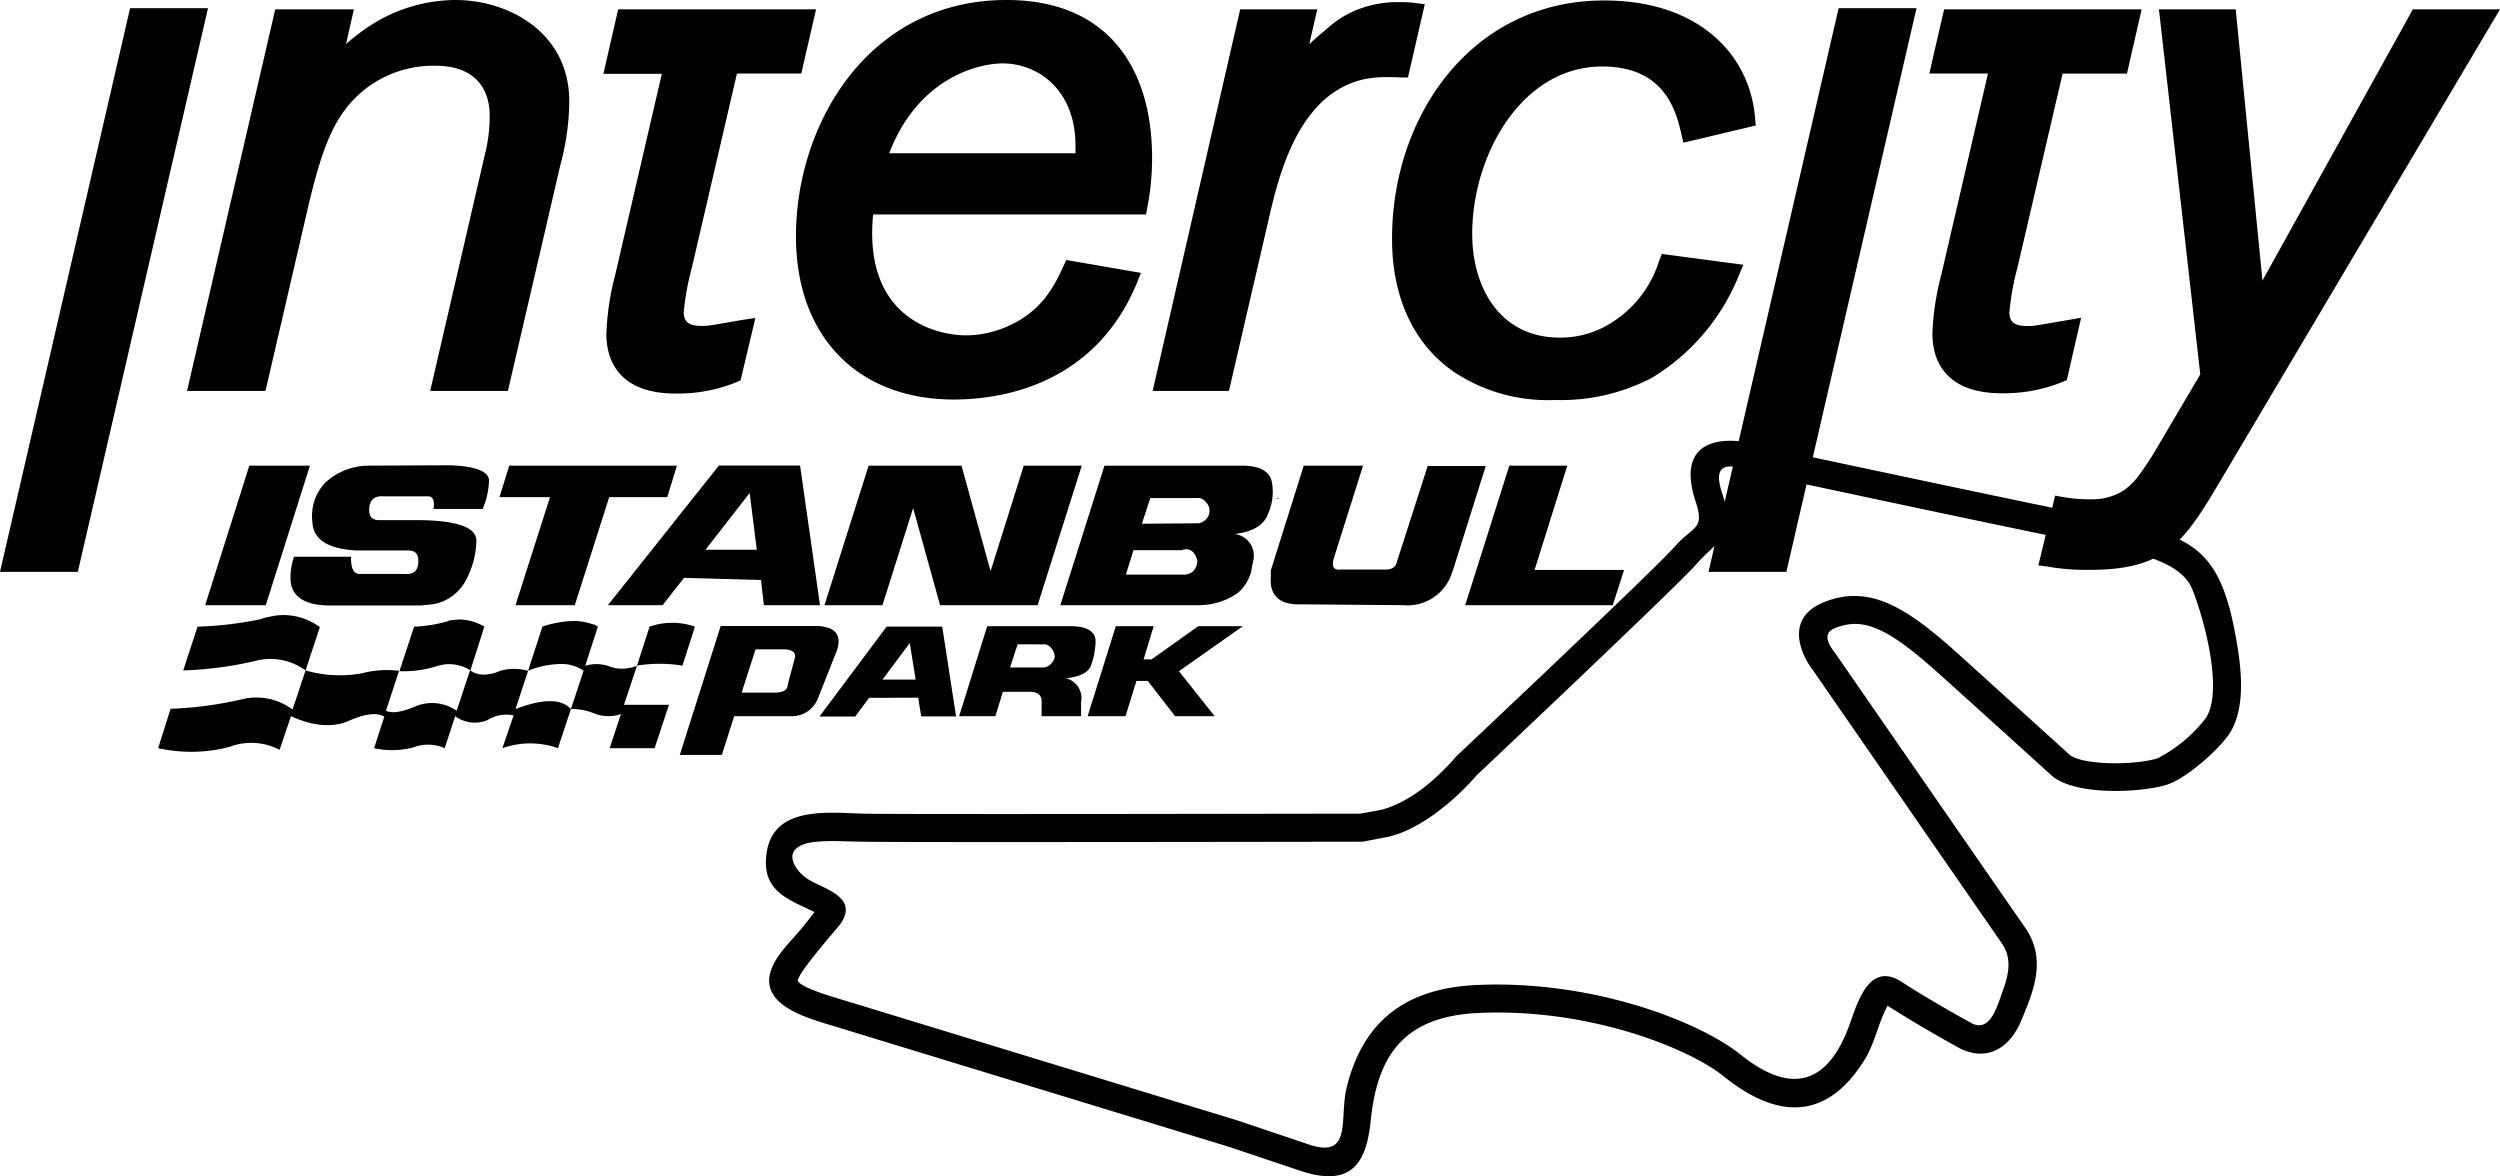 <svg xmlns="http://www.w3.org/2000/svg" viewBox="0 0 267.32 125.75"><defs><style>.cls-1{fill-rule:evenodd;}</style></defs><g id="Layer_2" data-name="Layer 2"><g id="Layer_2-2" data-name="Layer 2"><path d="M87.09,97.53c-2.29-1.17-5.27-2-5.19-5.36C82,86.1,88.17,86.88,92.29,87c3.33.1,50.35,0,53.17,0l1.93-.35a3.87,3.87,0,0,0,.56-.13c3-.86,5.83-3.38,7.79-5.67,0,0,21.25-20,23.36-22.43,1.9-2.17,3.22-1.76,2.23-4.73-2.42-7.27,3.58-7.32,8.24-5.7,2.05.43,26.94,5.75,34,7.14,10.9,2.17,14,2.85,15.77,14.62.45,3,.54,6.5-1,8.77-1.2,1.74-4.62,4.77-6.71,5.41-2.61.8-9.52,1.2-12.16-.92,0,0-6-5.45-12-10.85-5.67-5.12-8.26-6.2-11.25-5-.92.36-1.25,1.09.05,2.73,0,0,18.45,26.69,20.26,29.28,2.36,3.38.93,6.8-.46,10.09-.87,2.06-3,4.5-6.45,2.87,0,0-4.45-2.43-7.79-4.6l-.22.45c-.86,1.79-1.22,3.76-2.31,5.46-2,3.14-6.51,8.49-15,1.64-3.73-3-14.46-7.33-26.29-6.76-7.85.38-10.73,4.49-11.44,11.49-.44,4.3-1.85,7.13-7.2,5.49l-7.92-2.66L88.5,109.52c-3.31-1-8.56-2.73-5.14-7.47C84.37,100.66,85,100.29,87.09,97.53ZM145.73,90s-50.08.09-53.52,0c-1.61,0-4.53-.24-6.06.21-2.61.77-1.1,3,.36,3.87,1.67,1,5.42,1.89,3.29,4.8-.22.31-4.51,5.16-4.5,6,.4.73,3.33,1.58,4.07,1.81L132.3,119.8l7.87,2.65c4.47,1.36,3-2.91,3.84-6.22,1.68-6.77,6-10.52,13.78-10.9,12.45-.6,23.92,3.91,28.29,7.41,6.11,4.91,9.69,2.41,11.71-3.24.87-2.41,2.11-6.74,5.57-4.5,3.07,2,7.08,4.2,7.55,4.46,2,.9,2.71-2.09,3.22-3.44.63-1.71,1.07-3.52-.09-5.17-1.8-2.59-20.23-29.25-20.23-29.25-1.27-1.65-3-5.55,1.27-7.23,4.86-1.91,8.79.58,14.33,5.57l11.93,10.8c1.45,1.1,6.91,1.1,9.36.35a15.48,15.48,0,0,0,5.13-4.26c2-2.86-.21-10.92-1.45-13.9-1.44-3.49-8.4-4.28-11.44-4.89-8.67-1.72-24.91-5.21-34.17-7.18-2.92-1-6-2.23-4.62,1.89,1.59,4.77-.33,4.79-2.81,7.63-2.07,2.35-22.23,21.37-23.44,22.52-2.27,2.63-6.3,6.11-10,6.68Z"/><polygon points="167.59 49.79 161.39 49.79 156.67 64.71 172.45 64.71 173.66 60.94 164.09 60.94 167.59 49.79"/><polygon points="54.45 49.79 53.41 53.16 58.81 53.16 55.12 64.71 61.46 64.71 65.14 53.16 71.35 53.16 72.38 49.79 54.45 49.79"/><path d="M39.34,49.79a6.88,6.88,0,0,0-4.54,1.8,5.17,5.17,0,0,0-1.39,4.27q.14,2.76,4.72,3h5.48c.81,0,1.17.36,1.12,1.3s-.58,1.3-1.52,1.21H38.44c-.63,0-.94-.63-.9-1.84H31.43l-.09.32a6.75,6.75,0,0,0-.27,2.24c.13,1.67,1.44,2.56,3.87,2.65H45.05l1.26-.13a4.92,4.92,0,0,0,3.55-2.65,9.32,9.32,0,0,0,1.08-4.14c0-1.39-1.93-2.11-5.76-2.2H40.6c-.81,0-1.17-.36-1.12-1.26S40.06,53,41,53.07h4.77c.54,0,.72.5.58,1.35h5.26a8.36,8.36,0,0,0,.68-3c0-1-1.4-1.58-4.23-1.67Z"/><polygon points="33.14 49.79 26.66 49.79 21.94 64.71 28.42 64.71 33.14 49.79"/><path d="M145.75,49.79h-6.34L135.9,60.94a2.64,2.64,0,0,0,0,.58c-.23,2.16.9,3.19,3.28,3.1l10.83.09a5,5,0,0,0,5.26-3.5l.09-.23v0l3.51-11.15h-6.21L149.39,60c-.13.67-.58.94-1.39.9h-4.63c-.81.09-1-.32-.73-1.26Z"/><path d="M126.68,58.74a1.08,1.08,0,0,1,.36,0,1.19,1.19,0,0,1,.59.36,1.77,1.77,0,0,1,.4.94,1.8,1.8,0,0,1-.4,1,1.53,1.53,0,0,1-.86.4h-.09l-6.29,0,.81-2.61h5.17A.73.73,0,0,1,126.68,58.74ZM122.1,56l.9-2.74c1.57,0,3.14,0,4.76,0a.4.4,0,0,1,.23,0,.94.94,0,0,1,.31,0h0a1.12,1.12,0,0,1,.63.41,1.28,1.28,0,0,1,.4.94,1.26,1.26,0,0,1-.4.94,1.46,1.46,0,0,1-.77.41h0a.55.55,0,0,0-.23,0,.53.53,0,0,0-.22,0ZM136,51.54c-.23-1.12-1.26-1.7-3-1.75H118.1l-4.72,14.92h14.7a7.31,7.31,0,0,0,4.27-1.3,4.59,4.59,0,0,0,1.48-2.47c0-.32.14-.68.18-1a2.33,2.33,0,0,0-2-2.84c1.94-.22,3.11-.94,3.56-2.11A5.81,5.81,0,0,0,136,51.54Z"/><polygon points="115.67 49.79 109.47 49.79 105.92 61.07 102.81 49.79 92.88 49.79 88.16 64.71 94.36 64.71 97.64 54.33 100.52 64.71 110.95 64.71 115.67 49.79"/><path d="M80.92,58.78H75.44l4.72-6.07Zm4.63-9H76.87L65,64.71h5.85l2.29-2.92,8.23.23.31,2.69h6Z"/><path d="M97.28,68.76l.63,3.91H94.36Zm.9,5.84.32,2h3.73L100.75,67H94.81l-7.19,9.62h3.82l1.49-2Z"/><path d="M112.79,70.2a1.26,1.26,0,0,1-.4.76,1.12,1.12,0,0,1-.85.41H108l.81-2.47h2.29a2.26,2.26,0,0,0,.41,0,.93.93,0,0,1,.85.36,1.36,1.36,0,0,1,.4.81Zm4.36-1.62c0-1-.8-1.57-2.47-1.62h-9.12l-3,9.62h3.87l.81-2.61h2.83c.76,0,1.17.23,1.31.81v1.8h4.22V75.05A2.18,2.18,0,0,0,114,72.53c1.4-.17,2.29-.58,2.61-1.25A8,8,0,0,0,117.15,68.58Z"/><polygon points="123.36 66.96 119.31 66.96 116.3 76.58 120.35 76.58 121.52 72.81 122.73 72.81 125.65 76.58 129.88 76.58 126.06 71.77 132.89 66.96 128.12 66.96 123.13 70.51 122.28 70.51 123.36 66.96"/><path d="M85,70.33l-.77,2.88c0,.58-.54.85-1.39.85H79.3l1.49-4.63h3.06C84.74,69.48,85.1,69.75,85,70.33ZM78.5,76.58h6a3,3,0,0,0,3-2l1.76-4.45c.9-2,.31-3.05-1.76-3.19H77.06L72.69,80.72h4.5Z"/><polygon points="136.77 53.32 136.62 53.28 136.48 53.32 136.47 53.35 136.5 53.36 136.62 53.33 136.75 53.36 136.78 53.35 136.77 53.32"/><path d="M74.31,67a7.45,7.45,0,0,0-4.85,0l-1.35,4.18a14.55,14.55,0,0,1,4.86,0Z"/><path d="M63.34,66.74a6,6,0,0,0-2.42-.32A11.28,11.28,0,0,0,58,67l-1.53,4.72A9.57,9.57,0,0,1,59.93,71a4.07,4.07,0,0,1,2.47.72l-1.35,4.09a6.46,6.46,0,0,1,2.65.54,4.16,4.16,0,0,0,2.7,0L65.19,80H70l1.53-4.64H66.72l1.39-4.17a4.26,4.26,0,0,1-2.47.22l-.41-.13a4.12,4.12,0,0,0-2.65-.09L63.93,67A1.28,1.28,0,0,0,63.34,66.74Z"/><path d="M49.23,66.24a8.39,8.39,0,0,0-1,.09c-.13,0-.22,0-.31.09a15.59,15.59,0,0,1-3.64.59l-1.57,4.76a11.86,11.86,0,0,0,4-.54,4.23,4.23,0,0,1,3.59.45L51.79,67A5.57,5.57,0,0,0,49.23,66.24Z"/><path d="M50.26,71.68,48.83,76a4.6,4.6,0,0,0-4.45-.45c-1.4.58-2.43.77-3.11.45l1.4-4.27a10.63,10.63,0,0,0-4,.27,13.24,13.24,0,0,1-6-.31l1.53-4.63a6.5,6.5,0,0,0-4.85-1.22l-.68.14a3.38,3.38,0,0,0-.76.22,39.08,39.08,0,0,1-6.79.81l-1.53,4.68a39.75,39.75,0,0,0,7.64-1,6.33,6.33,0,0,1,5.44,1l-1.39,4.18a6.44,6.44,0,0,0-5.48-1.08,40.3,40.3,0,0,1-7.56,1L16.91,80a16.22,16.22,0,0,0,7.64-.14,6.53,6.53,0,0,1,5.35.32l1.21-3.6c2.39,1.08,4.46,1.26,6.21.49s3-.9,3.77-.44L40,80a8.88,8.88,0,0,0,4.22-.09,4.4,4.4,0,0,1,3.33.09l1.12-3.42a3.53,3.53,0,0,0,3.47.41,3.81,3.81,0,0,1,2.78-.5L53.72,80a8.88,8.88,0,0,1,5.94,0l1.39-4.18q-1.54-1.69-5.93,0l1.35-4.09a5.51,5.51,0,0,0-3,0,4.18,4.18,0,0,1-1.66.4A2.53,2.53,0,0,1,50.26,71.68Z"/><polygon class="cls-1" points="22.24 0.88 8.32 61.15 0 61.15 13.91 0.88 22.24 0.88"/><path class="cls-1" d="M37,4.71A22.33,22.33,0,0,1,39.49,2.8,16.92,16.92,0,0,1,48.7,0c5.64,0,12.17,3.43,12.17,10.84a26.32,26.32,0,0,1-.94,6.75L54.31,41.8H46l5.81-25.12a16.85,16.85,0,0,0,.55-4.35c0-2.52-1.28-5.3-5.79-5.3a11.89,11.89,0,0,0-7.48,2.46C35.94,12,34.59,15.22,33,21.9L28.39,41.8H20L29.43,1h8.41Z"/><path class="cls-1" d="M87.26,1,85.68,7.86H78.8L74,28.53a29.23,29.23,0,0,0-.89,4.83c0,1.22.72,1.49,2,1.49a6.49,6.49,0,0,0,1.1-.1c.6-.09,1.53-.26,3.22-.55L80.77,34l-1.58,6.67-.41.18a16.56,16.56,0,0,1-6.58,1.23c-5.27,0-7.36-2.78-7.36-6.37a28.32,28.32,0,0,1,.93-6.26l5-21.56H64.52L66.1,1H87.26Z"/><path class="cls-1" d="M140,4.72c.41-.39.88-.81,1.46-1.28.34-.3.73-.64,1.19-1a11.08,11.08,0,0,1,1.7-1.06,11.6,11.6,0,0,1,5.3-1.15,11.35,11.35,0,0,1,1.7.09l1,.14-1.8,7.82-.75,0c-2.22-.08-4.3-.14-6.7,1.29-4.75,2.83-6.43,9.6-7.28,13.17L131.41,41.8h-8.16L132.61,1h8.24Z"/><path class="cls-1" d="M186.41,28.31l-.46,1.1a22.71,22.71,0,0,1-9.33,11,21.08,21.08,0,0,1-10.38,2.36,18.1,18.1,0,0,1-10.89-3.08c-6.36-4.51-6.5-12-6.5-14.22,0-13,8.45-25.42,22.68-25.42,10.19,0,15.6,5.85,16.14,12.59l.07.78L180,15.26l-.21-.9c-.57-2.53-1.81-7.25-8.46-7.25-8.66,0-13.91,9.53-13.91,17.89,0,5.8,3,11.1,9.35,11.1a10.16,10.16,0,0,0,5.8-1.76,12,12,0,0,0,4.86-6.52l.26-.67Z"/><path class="cls-1" d="M115,16.39c0-.28,0-.54,0-.83,0-5.94-4-8.78-7.79-8.78-2.49,0-9,1.45-12.13,9.61Zm7,12.79-.42,1.05C117.25,40.75,107.75,42.72,102,42.72c-10.21,0-16.89-6.64-16.89-17.47,0-12,7.75-25.25,22.52-25.25,10.82,0,15.56,7.26,15.56,16.89a27.24,27.24,0,0,1-.51,5.28l-.13.76H93.36c-.06.68-.1,1.29-.1,2,0,9.2,6.86,10.93,10.1,10.93a11.06,11.06,0,0,0,3.91-.77c4.11-1.61,5.47-4.53,6.45-6.65l.29-.64Z"/><polygon class="cls-1" points="204.93 0.88 191.01 61.15 182.69 61.15 196.6 0.88 204.93 0.88"/><path class="cls-1" d="M229,1l-1.57,6.87h-6.88l-4.81,20.67a29.13,29.13,0,0,0-.88,4.83c0,1.22.72,1.49,2,1.49a6.49,6.49,0,0,0,1.1-.1c.6-.09,1.53-.26,3.22-.55l1.35-.23L221,40.64l-.42.18A16.54,16.54,0,0,1,214,42.05c-5.28,0-7.37-2.78-7.37-6.37a28.36,28.36,0,0,1,.94-6.26l5-21.56H206.3L207.88,1H229Z"/><path class="cls-1" d="M267.32,1,237,52.12c-3.54,5.9-5.6,8.81-13.45,8.81a24.19,24.19,0,0,1-4.59-.34l-1-.14L219.75,53l.85.15a16.44,16.44,0,0,0,2.9.24,7.26,7.26,0,0,0,1.51-.12,6.47,6.47,0,0,0,2.09-.84,7,7,0,0,0,1.75-1.8c.61-.83,1.14-1.68,1.42-2.12l5-8.48L230.85,1h8.21L241.92,30,258,1Z"/></g></g></svg>